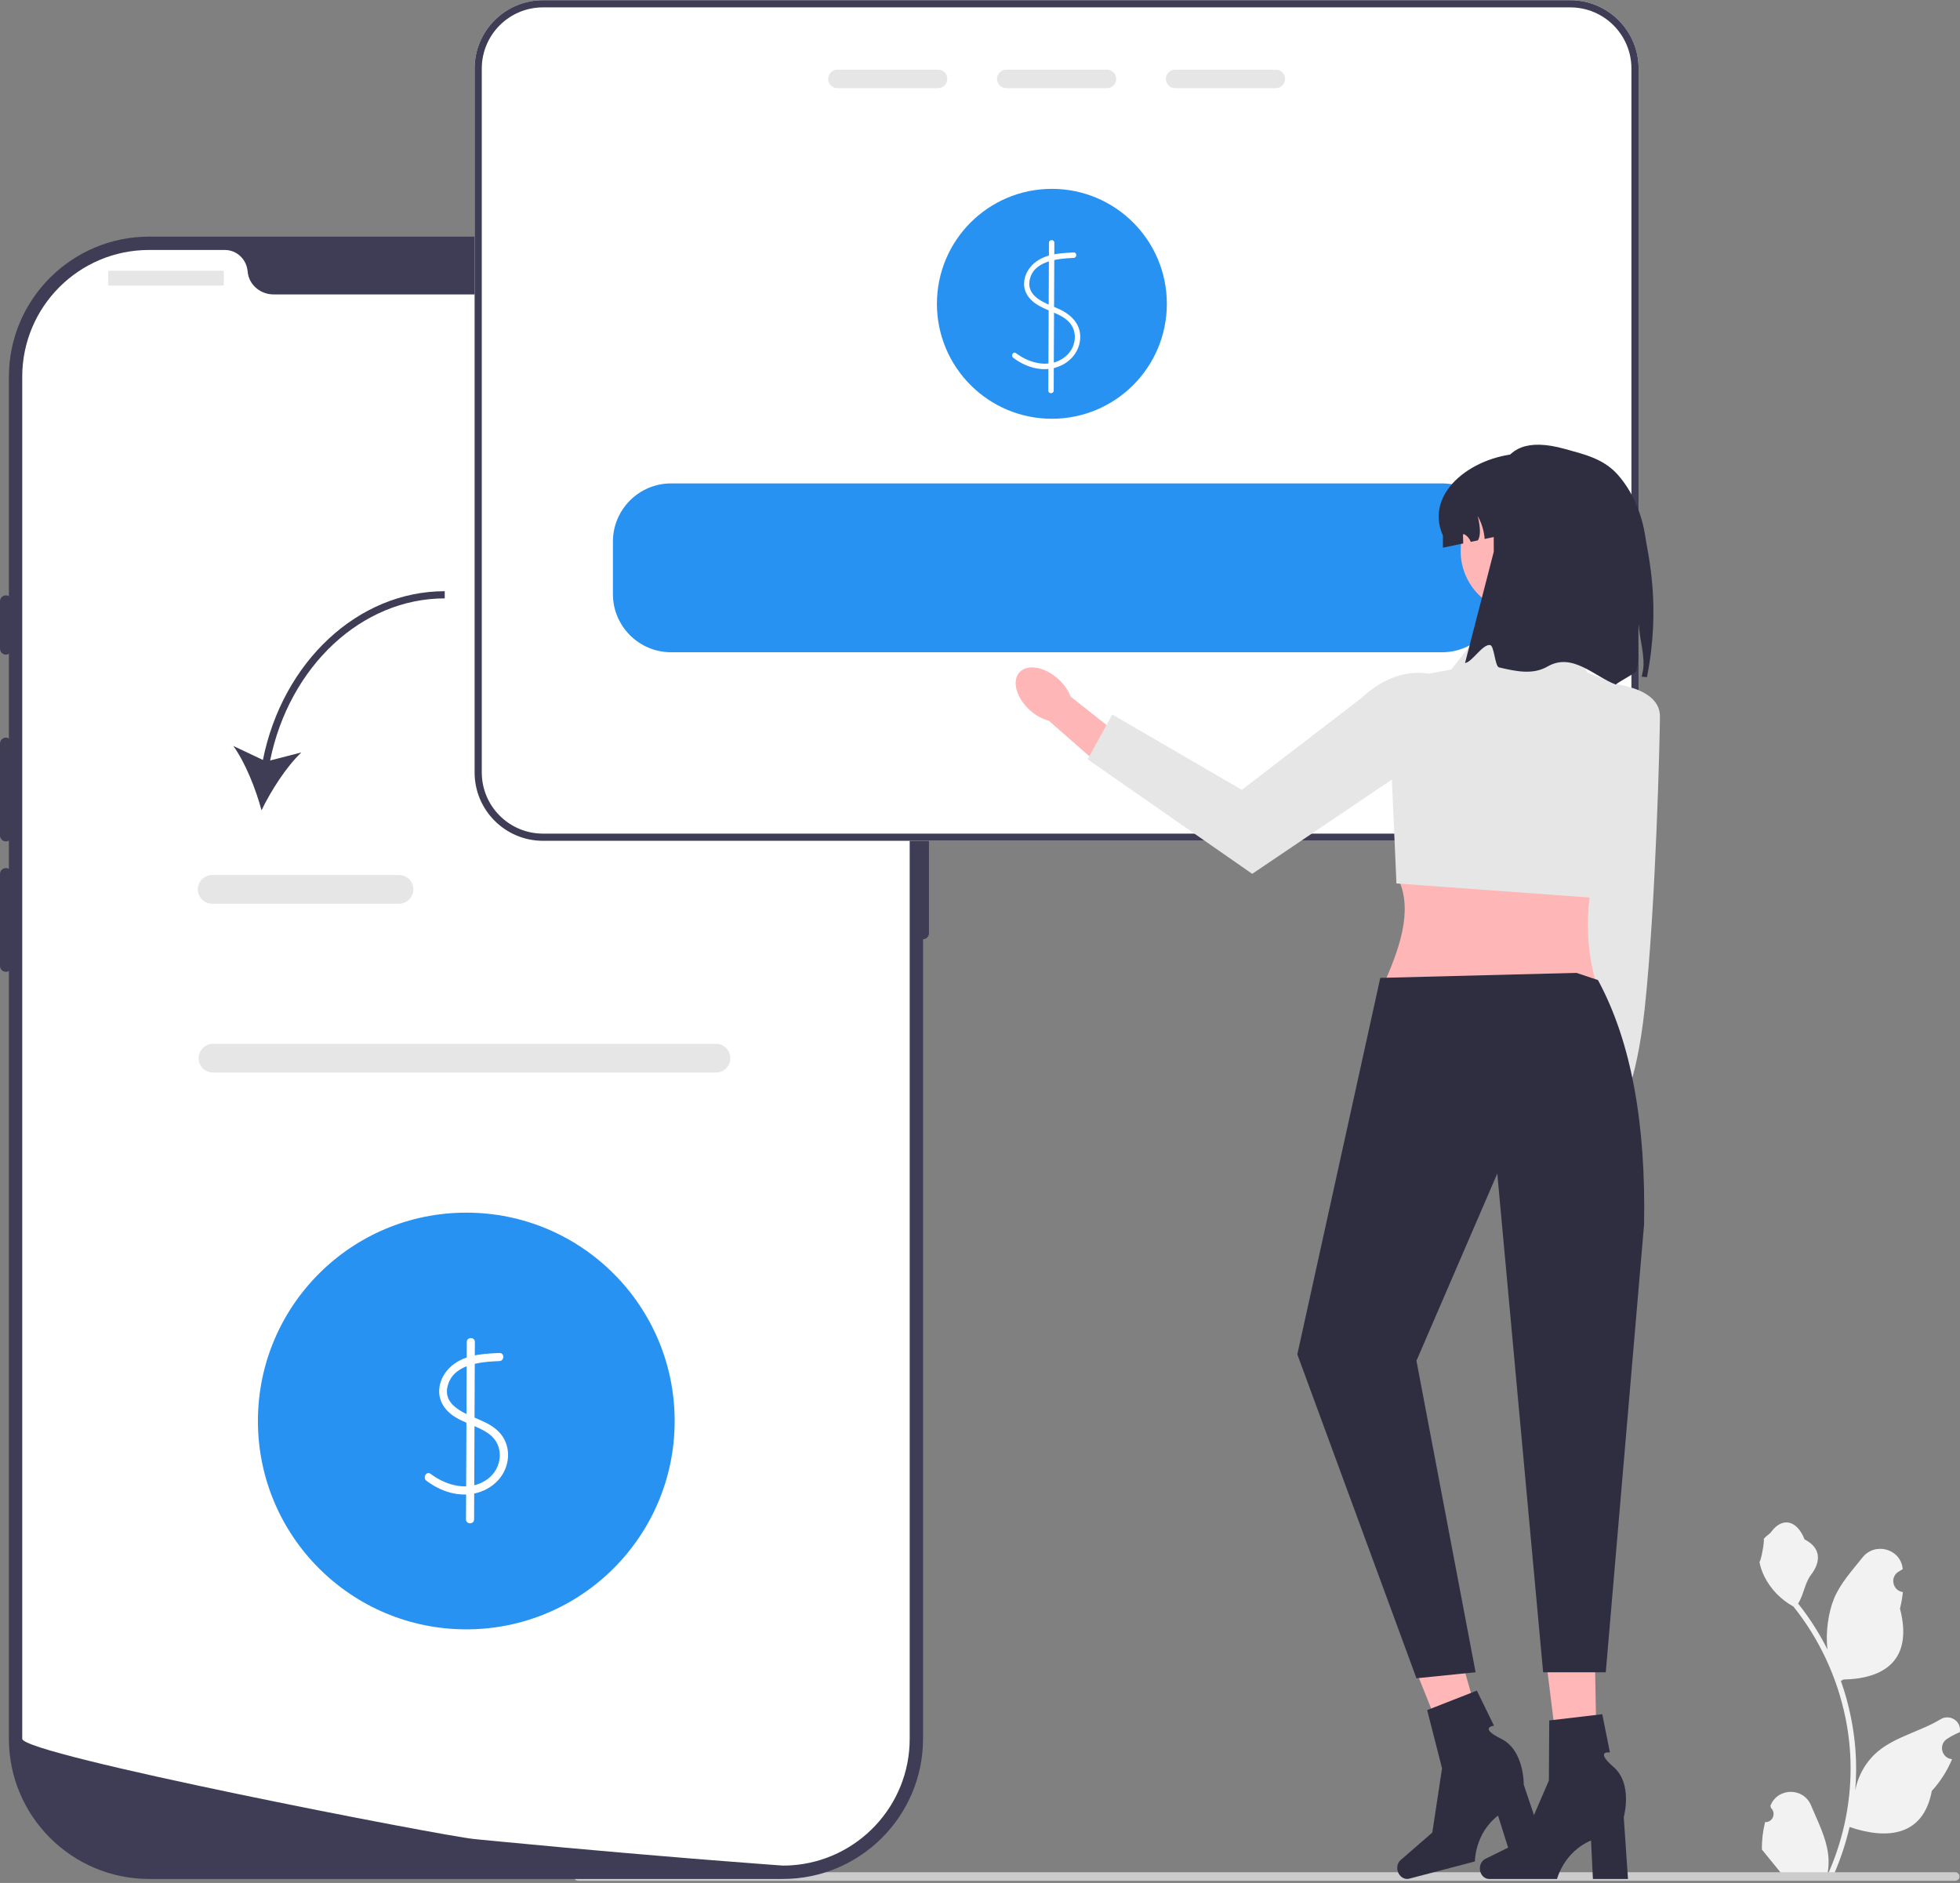 <svg width="459" height="441" viewBox="0 0 459 441" fill="none" xmlns="http://www.w3.org/2000/svg">
<rect x="0" y="0" width="459" height="441" fill="#808080" stroke="none"/>
<g clip-path="url(#clip0_41_131019)">
<path d="M413.351 426.742C415.089 426.851 416.049 424.691 414.734 423.433L414.604 422.913C414.621 422.871 414.638 422.829 414.656 422.788C416.413 418.596 422.371 418.625 424.113 422.823C425.66 426.549 427.63 430.28 428.114 434.22C428.332 435.958 428.234 437.73 427.848 439.436C431.473 431.519 433.38 422.873 433.38 414.179C433.38 411.994 433.261 409.81 433.016 407.631C432.815 405.848 432.538 404.077 432.179 402.322C430.239 392.834 426.039 383.797 419.98 376.249C417.067 374.657 414.638 372.168 413.171 369.185C412.644 368.109 412.231 366.951 412.035 365.772C412.367 365.816 413.285 360.767 413.035 360.458C413.497 359.757 414.324 359.408 414.828 358.724C417.337 355.322 420.794 355.916 422.599 360.539C426.454 362.485 426.491 365.712 424.126 368.815C422.621 370.79 422.414 373.461 421.094 375.575C421.23 375.749 421.371 375.918 421.507 376.092C423.998 379.287 426.153 382.721 427.969 386.329C427.456 382.319 428.214 377.488 429.506 374.374C430.976 370.826 433.733 367.838 436.161 364.771C439.077 361.086 445.057 362.694 445.57 367.365C445.575 367.41 445.58 367.455 445.585 367.5C445.224 367.704 444.871 367.92 444.526 368.148C442.558 369.45 443.238 372.501 445.57 372.861L445.623 372.869C445.493 374.168 445.27 375.456 444.944 376.722C448.058 388.766 441.334 393.153 431.734 393.35C431.522 393.459 431.315 393.567 431.103 393.671C432.076 396.409 432.853 399.219 433.429 402.066C433.945 404.582 434.304 407.125 434.505 409.679C434.755 412.902 434.733 416.14 434.461 419.357L434.478 419.243C435.168 415.7 437.092 412.391 439.885 410.098C444.046 406.68 449.924 405.421 454.413 402.674C456.574 401.351 459.343 403.06 458.966 405.565L458.947 405.685C458.279 405.957 457.627 406.272 456.997 406.625C456.636 406.829 456.283 407.045 455.938 407.273C453.969 408.575 454.65 411.626 456.982 411.986L457.035 411.994C457.073 412 457.105 412.005 457.143 412.011C455.997 414.733 454.399 417.26 452.399 419.439C450.452 429.953 442.088 430.951 433.141 427.889H433.136C432.157 432.149 430.728 436.312 428.892 440.279H413.731C413.676 440.11 413.627 439.936 413.578 439.768C414.98 439.855 416.393 439.773 417.774 439.518C416.649 438.137 415.524 436.746 414.399 435.366C414.372 435.339 414.35 435.312 414.328 435.285C413.758 434.578 413.182 433.877 412.611 433.171L412.611 433.17C412.575 431.001 412.835 428.84 413.35 426.742L413.351 426.742V426.742Z" fill="#F2F2F2"/>
<path d="M134.405 439.486C134.405 440.041 134.851 440.487 135.406 440.487H457.881C458.436 440.487 458.882 440.041 458.882 439.486C458.882 438.93 458.436 438.484 457.881 438.484H135.407C134.851 438.484 134.405 438.93 134.405 439.486Z" fill="#CCCCCC"/>
<path d="M183.338 440.059H34.906C16.808 440.059 2.083 425.335 2.083 407.235V88.245C2.083 70.146 16.808 55.422 34.906 55.422H183.338C201.436 55.422 216.161 70.146 216.161 88.245V407.235C216.161 425.335 201.436 440.059 183.338 440.059Z" fill="#3F3D56"/>
<path d="M216.161 172.758C215.395 172.758 214.772 173.381 214.772 174.146V218.581C214.772 219.347 215.395 219.97 216.161 219.97C216.927 219.97 217.55 219.347 217.55 218.581V174.146C217.55 173.381 216.927 172.758 216.161 172.758Z" fill="#3F3D56"/>
<path d="M213.036 88.245V407.229C213.036 422.983 200.775 435.869 185.272 436.869H185.265C185.036 436.883 184.807 436.896 184.57 436.903C184.161 436.924 183.751 436.931 183.335 436.931C183.335 436.931 181.807 436.82 179.016 436.612C176.197 436.403 172.094 436.091 166.977 435.681C165.443 435.563 163.825 435.431 162.117 435.293C158.715 435.015 154.98 434.709 150.974 434.362C149.377 434.23 147.724 434.085 146.037 433.939C137.414 433.196 127.757 432.328 117.571 431.342C115.85 431.182 114.114 431.016 112.364 430.842C111.906 430.794 111.441 430.752 110.976 430.703C103.713 429.988 5.207 410.951 5.207 407.229V88.245C5.207 71.839 18.503 58.543 34.909 58.543H52.641C55.474 58.543 57.751 60.751 57.994 63.577C58.015 63.764 58.036 63.952 58.07 64.139C58.584 66.979 61.188 68.957 64.076 68.957H154.167C157.056 68.957 159.659 66.979 160.173 64.139C160.208 63.952 160.229 63.764 160.249 63.577C160.492 60.751 162.77 58.543 165.602 58.543H183.335C199.741 58.543 213.036 71.839 213.036 88.245Z" fill="white"/>
<path d="M1.389 139.43C0.623 139.43 0 140.052 0 140.818V151.927C0 152.693 0.623 153.315 1.389 153.315C2.154 153.315 2.777 152.693 2.777 151.927V140.818C2.777 140.052 2.154 139.43 1.389 139.43Z" fill="#3F3D56"/>
<path d="M1.389 172.758C0.623 172.758 0 173.381 0 174.146V195.669C0 196.435 0.623 197.058 1.389 197.058C2.154 197.058 2.777 196.435 2.777 195.669V174.146C2.777 173.381 2.154 172.758 1.389 172.758Z" fill="#3F3D56"/>
<path d="M1.389 203.305C0.623 203.305 0 203.927 0 204.693V226.216C0 226.982 0.623 227.605 1.389 227.605C2.154 227.605 2.777 226.982 2.777 226.216V204.693C2.777 203.927 2.154 203.305 1.389 203.305Z" fill="#3F3D56"/>
<path d="M52.158 63.406H25.603C25.459 63.406 25.342 63.523 25.342 63.667V66.617C25.342 66.761 25.459 66.878 25.603 66.878H52.158C52.302 66.878 52.419 66.761 52.419 66.617V63.667C52.419 63.523 52.302 63.406 52.158 63.406Z" fill="#E6E6E6"/>
<path d="M169.99 66.879C171.524 66.879 172.767 65.635 172.767 64.101C172.767 62.568 171.524 61.324 169.99 61.324C168.456 61.324 167.213 62.568 167.213 64.101C167.213 65.635 168.456 66.879 169.99 66.879Z" fill="#E6E6E6"/>
<path d="M177.628 66.879C179.162 66.879 180.405 65.635 180.405 64.101C180.405 62.568 179.162 61.324 177.628 61.324C176.094 61.324 174.851 62.568 174.851 64.101C174.851 65.635 176.094 66.879 177.628 66.879Z" fill="#E6E6E6"/>
<path d="M185.264 66.879C186.798 66.879 188.042 65.635 188.042 64.101C188.042 62.568 186.798 61.324 185.264 61.324C183.731 61.324 182.487 62.568 182.487 64.101C182.487 65.635 183.731 66.879 185.264 66.879Z" fill="#E6E6E6"/>
<path d="M167.668 251.199H49.882C48.026 251.199 46.517 249.69 46.517 247.834C46.517 245.978 48.026 244.469 49.882 244.469H167.668C169.524 244.469 171.034 245.978 171.034 247.834C171.034 249.69 169.524 251.199 167.668 251.199Z" fill="#E6E6E6"/>
<path d="M109.198 381.602C136.148 381.602 157.995 359.755 157.995 332.805C157.995 305.855 136.148 284.008 109.198 284.008C82.248 284.008 60.4 305.855 60.4 332.805C60.4 359.755 82.248 381.602 109.198 381.602Z" fill="#2892F3"/>
<path d="M116.952 316.876C112.834 317.045 108.178 317.328 105.134 320.488C102.49 323.233 101.911 327.307 104.592 330.238C107.281 333.177 111.461 333.574 114.561 335.867C118.2 338.559 117.667 343.884 114.145 346.435C109.992 349.444 104.63 348.041 100.834 345.179C99.861 344.445 98.916 346.088 99.878 346.813C103.28 349.378 107.718 350.805 111.924 349.578C115.72 348.471 118.662 345.376 118.961 341.35C119.104 339.429 118.558 337.479 117.363 335.962C116.102 334.361 114.285 333.376 112.449 332.574C109.288 331.194 103.845 329.408 104.764 324.914C105.878 319.468 112.508 318.952 116.952 318.769C118.166 318.719 118.172 316.826 116.952 316.876L116.952 316.876Z" fill="white"/>
<path d="M109.312 314.297L109.131 355.853C109.126 357.072 111.019 357.073 111.024 355.853L111.205 314.297C111.211 313.079 109.318 313.077 109.312 314.297Z" fill="white"/>
<path d="M367.734 0.047H127.147C118.321 0.047 111.145 7.223 111.145 16.049V180.916C111.145 189.742 118.321 196.919 127.147 196.919H367.734C376.56 196.919 383.736 189.742 383.736 180.916V16.049C383.736 7.223 376.56 0.047 367.734 0.047Z" fill="white"/>
<path d="M246.335 98.076C261.204 98.076 273.257 86.022 273.257 71.153C273.257 56.284 261.204 44.23 246.335 44.23C231.466 44.23 219.412 56.284 219.412 71.153C219.412 86.022 231.466 98.076 246.335 98.076Z" fill="#2892F3"/>
<path d="M251.442 59.137C248.109 59.275 244.358 59.486 241.837 61.966C239.748 64.02 239.018 67.219 240.937 69.637C242.957 72.184 246.317 72.667 248.955 74.295C250.594 75.306 251.68 76.839 251.715 78.808C251.748 80.652 250.897 82.374 249.475 83.53C245.985 86.365 241.226 85.191 237.924 82.712C237.274 82.224 236.645 83.319 237.287 83.801C240.022 85.855 243.542 87.047 246.945 86.164C250.077 85.351 252.599 82.887 252.939 79.595C253.296 76.125 251.018 73.762 248.064 72.407C245.363 71.168 240.627 69.848 241.074 65.999C241.641 61.105 247.632 60.556 251.442 60.399C252.251 60.366 252.255 59.104 251.442 59.137V59.137Z" fill="white"/>
<path d="M245.65 56.852L245.499 91.479C245.495 92.292 246.757 92.293 246.761 91.479L246.912 56.852C246.916 56.039 245.654 56.038 245.65 56.852Z" fill="white"/>
<path d="M367.734 0.047H127.147C118.321 0.047 111.145 7.223 111.145 16.049V180.916C111.145 189.742 118.321 196.919 127.147 196.919H367.734C376.56 196.919 383.736 189.742 383.736 180.916V16.049C383.736 7.223 376.56 0.047 367.734 0.047ZM382.054 180.916C382.054 188.817 375.634 195.236 367.734 195.236H127.147C119.247 195.236 112.827 188.817 112.827 180.916V16.049C112.827 8.149 119.247 1.73 127.147 1.73H367.734C375.634 1.73 382.054 8.149 382.054 16.049V180.916Z" fill="#3F3D56"/>
<path d="M219.702 16.328H196.094C194.908 16.328 193.94 17.296 193.94 18.482C193.94 19.677 194.908 20.644 196.094 20.644H219.702C220.888 20.644 221.856 19.677 221.856 18.482C221.856 17.296 220.888 16.328 219.702 16.328Z" fill="#E6E6E6"/>
<path d="M259.245 16.328H235.637C234.451 16.328 233.483 17.296 233.483 18.482C233.483 19.677 234.451 20.644 235.637 20.644H259.245C260.431 20.644 261.399 19.677 261.399 18.482C261.399 17.296 260.431 16.328 259.245 16.328Z" fill="#E6E6E6"/>
<path d="M298.787 16.328H275.179C273.993 16.328 273.025 17.296 273.025 18.482C273.025 19.677 273.993 20.644 275.179 20.644H298.787C299.973 20.644 300.941 19.677 300.941 18.482C300.941 17.296 299.973 16.328 298.787 16.328Z" fill="#E6E6E6"/>
<path d="M337.724 113.219H157.157C149.644 113.219 143.536 119.327 143.536 126.84V139.14C143.536 146.653 149.644 152.761 157.157 152.761H337.724C345.237 152.761 351.345 146.653 351.345 139.14V126.84C351.345 119.327 345.237 113.219 337.724 113.219Z" fill="#2892F3"/>
<path d="M61.568 177.983L54.644 174.703C57.483 178.667 59.931 184.857 61.241 189.782C63.459 185.194 67.035 179.58 70.574 176.227L63.256 178.109C67.766 156.009 84.726 140.144 104.149 140.144V138.461C83.862 138.461 66.172 154.991 61.568 177.983Z" fill="#3F3D56"/>
<path d="M93.437 211.656H49.688C47.832 211.656 46.322 210.147 46.322 208.291C46.322 206.435 47.832 204.926 49.688 204.926H93.437C95.293 204.926 96.802 206.435 96.802 208.291C96.802 210.147 95.293 211.656 93.437 211.656Z" fill="#E6E6E6"/>
<path d="M384.471 200.694L384.03 235.054L375.481 265.683L368.646 263.133L371.681 235.059L371.282 197.066L384.471 200.694Z" fill="#FFB6B6"/>
<path d="M375.451 270.621C376.253 266.216 374.783 262.26 372.168 261.784C369.553 261.308 366.783 264.492 365.981 268.897C365.179 273.301 366.649 277.257 369.264 277.733C371.879 278.209 374.649 275.025 375.451 270.621Z" fill="#FFB6B6"/>
<path d="M374.096 159.781C374.096 159.781 388.742 159.983 388.729 167.763C388.722 172.155 387.779 212.036 385.154 236.264C383.129 254.947 379.264 259.821 379.264 259.821L370.01 238.788L374.096 159.781Z" fill="#E6E6E6"/>
<path d="M373.72 229.982H324.26C328.405 220.731 330.954 211.921 326.97 204.913L373.72 202.203C371.383 211.663 371.098 220.948 373.72 229.982Z" fill="#FFB6B6"/>
<path d="M367.622 148L347.974 146.645L339.843 156.808L335.722 157.557C329.543 158.68 325.143 164.194 325.42 170.468L327.023 206.908L373.986 210.333L385.238 162.88L371.688 157.485L367.622 148V148Z" fill="#E6E6E6"/>
<path d="M247.798 158.994C249.192 160.248 250.187 161.713 250.713 163.134L264.747 174.241L259.267 180.765L245.62 168.795C244.152 168.422 242.59 167.587 241.196 166.333C238.011 163.468 236.908 159.502 238.731 157.476C240.554 155.449 244.613 156.129 247.798 158.994L247.798 158.994Z" fill="#FFB6B6"/>
<path d="M347.022 168.346V168.346L293.247 204.657L254.7 177.832L260.487 167.349L290.826 184.981L318.804 163.498C328.767 154.139 341.254 155.953 347.022 168.346H347.022Z" fill="#E6E6E6"/>
<path d="M356.633 143.603C364.683 143.603 371.209 137.077 371.209 129.026C371.209 120.976 364.683 114.449 356.633 114.449C348.582 114.449 342.056 120.976 342.056 129.026C342.056 137.077 348.582 143.603 356.633 143.603Z" fill="#FFB6B6"/>
<path d="M376.446 125.443V128.27L360.006 123.642L347.681 126.225C347.538 124.349 346.983 122.507 346.057 120.874C346.701 123.492 346.773 125.518 346.091 126.562L344.433 126.907C344.164 126.175 343.643 125.535 342.961 125.148C342.894 125.106 342.81 125.073 342.734 125.098C342.616 125.14 342.608 125.291 342.608 125.409C342.625 126.032 342.641 126.654 342.667 127.277L337.905 128.27V125.443C333.336 115.164 345.377 106.269 357.18 106.176C362.505 106.135 367.318 108.33 370.809 111.813C374.292 115.305 376.446 120.117 376.446 125.443Z" fill="#2F2E41"/>
<path d="M385.695 158.59L384.454 158.488C384.542 158.082 384.63 157.681 384.711 157.275C385.399 153.868 383.885 149.531 383.773 146.257C383.189 149.716 384.188 153.971 383.154 157.254C383.039 157.619 378.547 159.974 378.424 160.333C373.452 158.515 368.275 152.706 362.412 156.099C358.945 158.106 354.988 157.226 351.052 156.307C350.077 156.08 349.942 151.268 348.977 151.079C347.25 150.74 344.714 155.114 343.088 155.285L349.819 129.204C349.819 115.016 348.504 100.13 366.477 105.147C370.997 106.409 375.471 107.398 378.807 111.128C382.144 114.864 384.519 120.085 385.361 126.031C385.868 129.618 389.035 141.797 385.695 158.59Z" fill="#2F2E41"/>
<path d="M374.089 420.864L366.065 421.053L361.593 385.007L373.433 384.727L374.089 420.864Z" fill="#FFB7B7"/>
<path d="M346.562 437.605C346.562 438.96 347.523 440.059 348.71 440.059H364.636C364.636 440.059 366.203 433.759 372.593 431.048L373.034 440.059H381.249L380.254 425.57C380.254 425.57 382.452 417.818 377.888 413.855C373.323 409.893 377.02 410.444 377.02 410.444L375.225 401.477L362.81 402.936L362.719 417.014L356.694 430.987L347.857 435.352C347.071 435.741 346.562 436.626 346.562 437.605H346.562H346.562Z" fill="#2F2E41"/>
<path d="M349.678 414.991L341.965 417.21L328.492 383.479L339.874 380.203L349.678 414.991Z" fill="#FFB7B7"/>
<path d="M327.299 438.168C327.643 439.479 328.852 440.298 330 439.997L345.405 435.956C345.405 435.956 345.322 429.464 350.815 425.22L353.528 433.825L361.475 431.74L356.835 417.977C356.835 417.977 356.994 409.922 351.573 407.247C346.153 404.572 349.869 404.168 349.869 404.168L345.856 395.949L334.219 400.512L337.703 414.151L335.421 429.196L327.981 435.661C327.319 436.236 327.051 437.222 327.299 438.168L327.299 438.168L327.299 438.168Z" fill="#2F2E41"/>
<path d="M369.169 227.852L374.217 229.534C382.11 244.111 385.456 263.468 385.012 286.811L376.046 391.65H361.376L350.64 274.855L331.71 318.692L345.56 391.65L331.71 393.062L303.813 317.198L323.241 229.025L369.169 227.852Z" fill="#2F2E41"/>
</g>
<defs>
<clipPath id="clip0_41_131019">
<rect width="459" height="440.438" fill="white" transform="translate(0 0.047)"/>
</clipPath>
</defs>
</svg>

